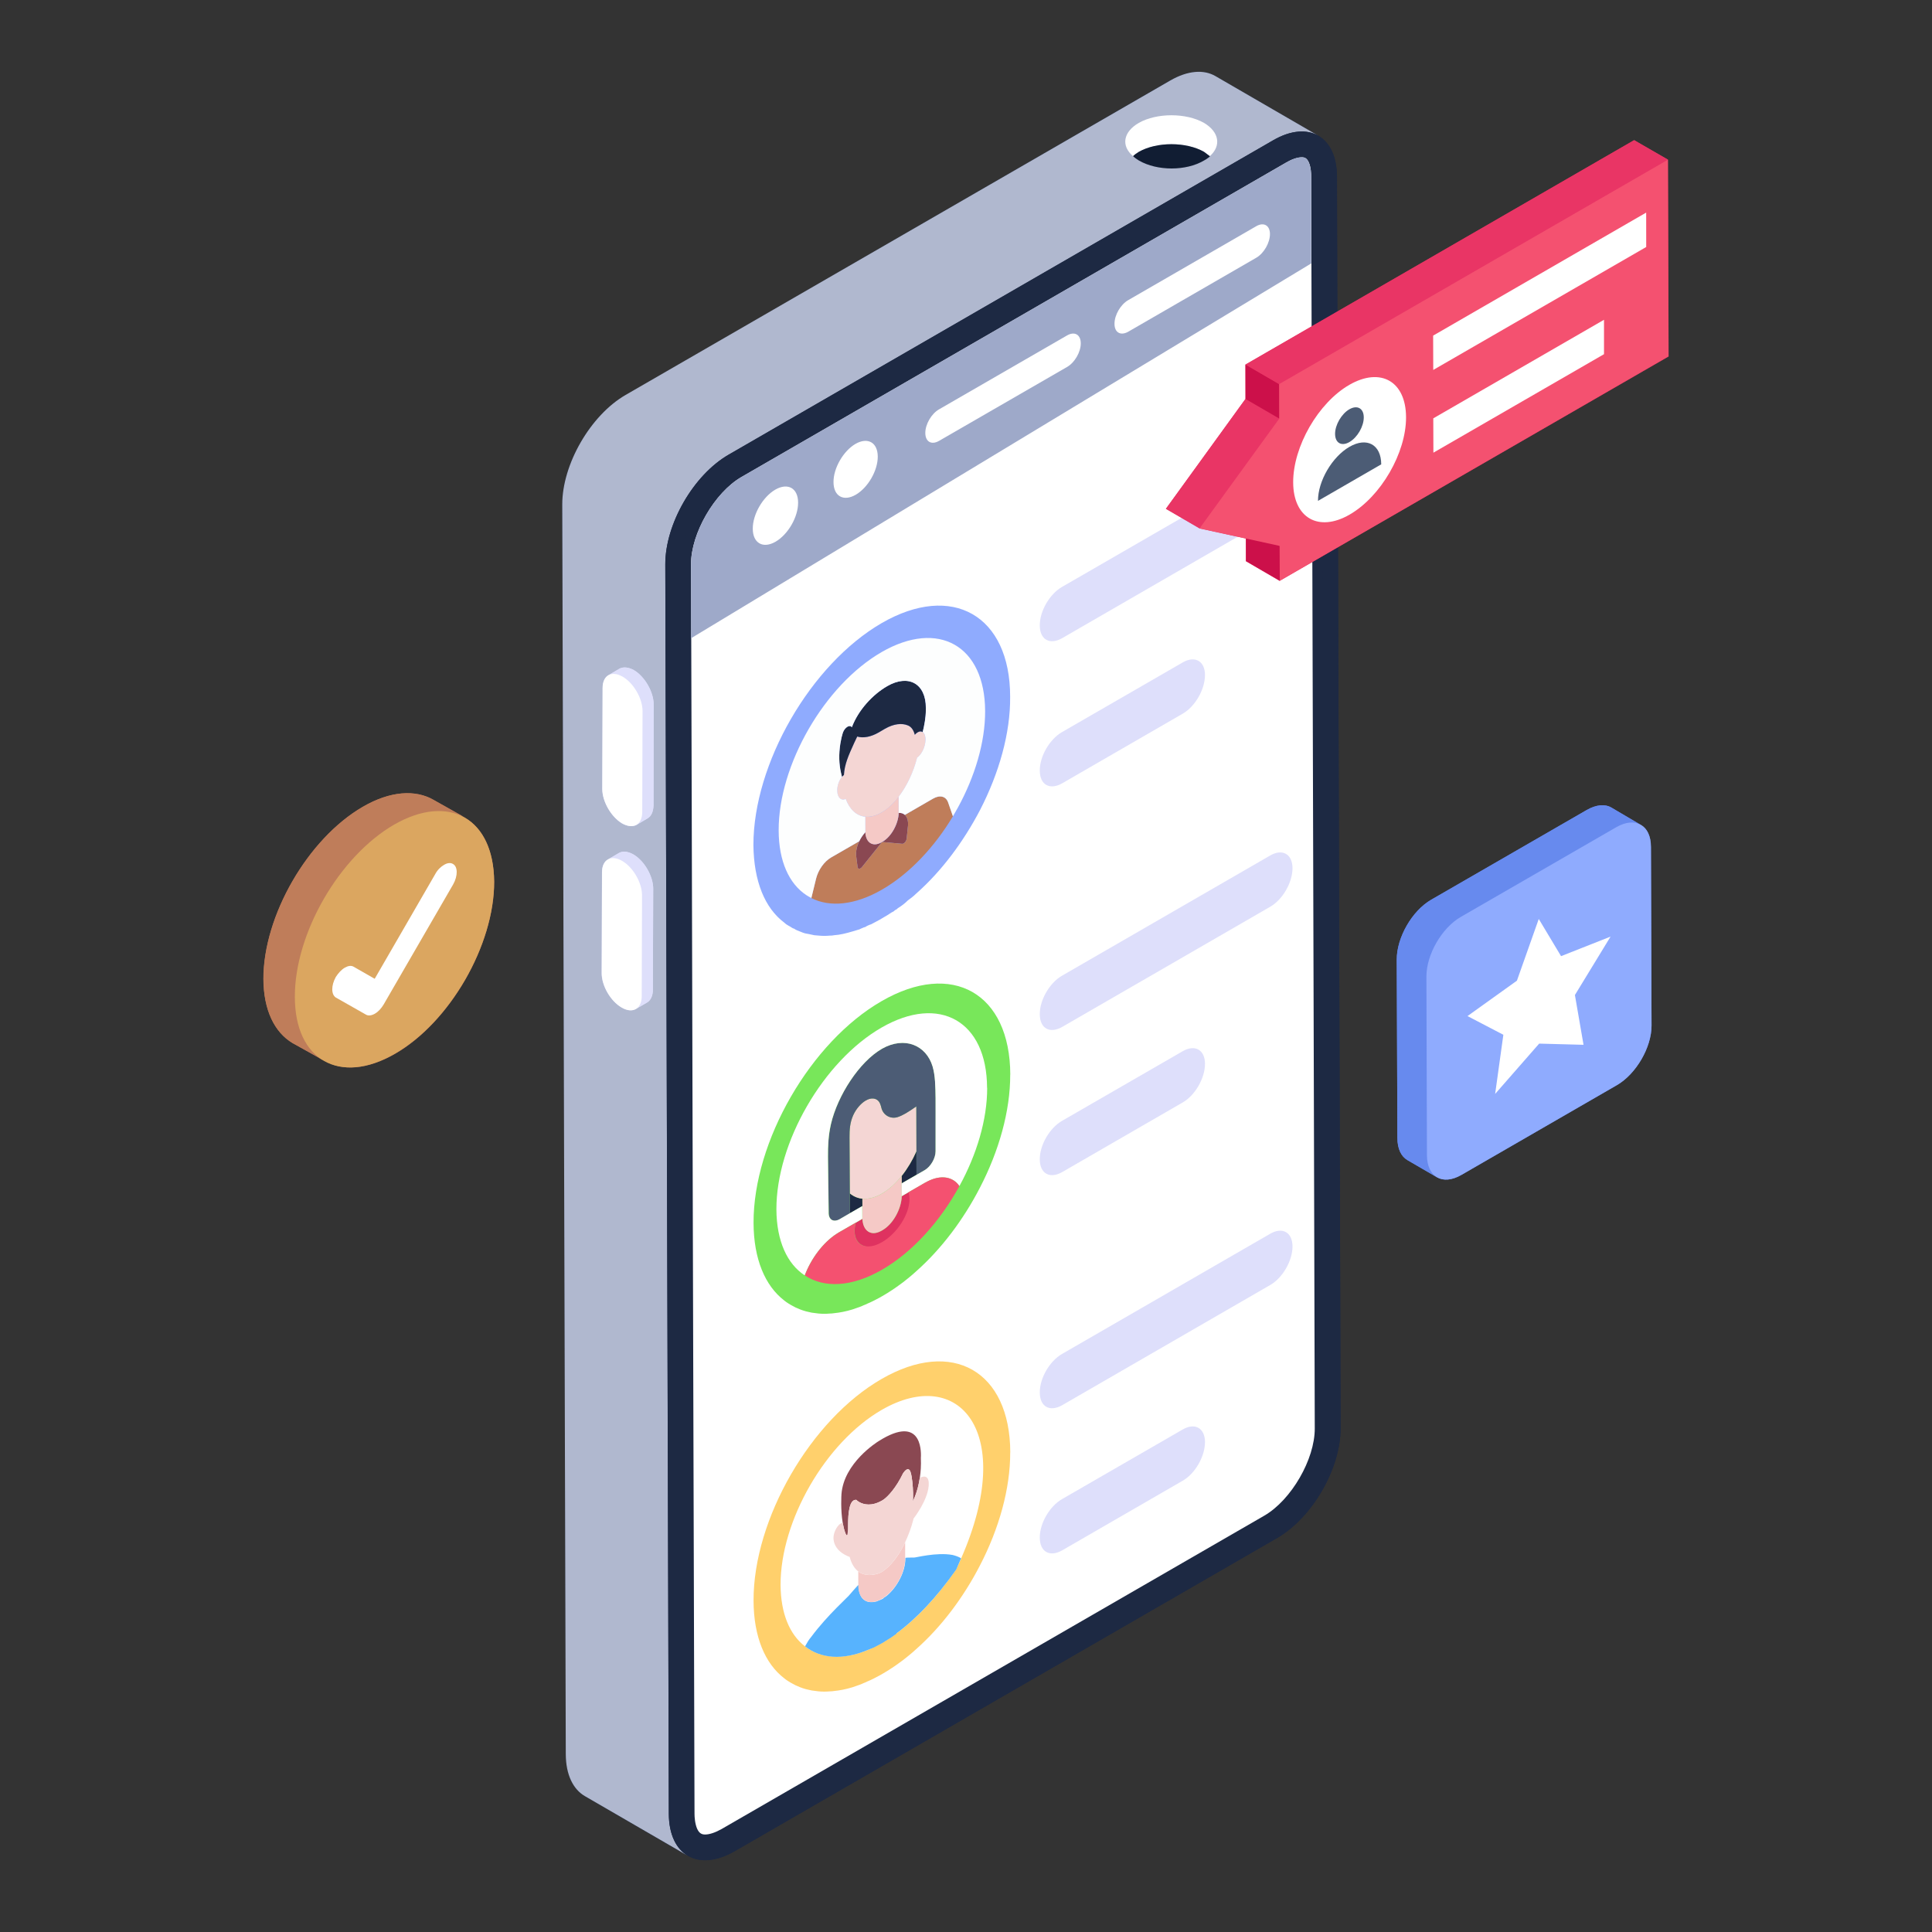 <svg id="Layer_1" enable-background="new 0 0 52 52" height="512" viewBox="0 0 52 52" width="512" xmlns="http://www.w3.org/2000/svg"><rect x="0" y="0" width="52" height="52" fill="#333333" stroke="none"/><g id="_x31_16"><g><g><g><g><g><g><g><g><g><path d="m36.082 38.445c0 1.08-.76 2.4-1.71 2.95l-14.6 8.43c-.53.3-1 .31-1.32.08.02.02.04.04.06.05l-2.77-1.61c-.32-.19-.51-.58-.51-1.13l-.1-33.63c0-1.09.76-2.41 1.71-2.95l14.65-8.47c.48-.27.91-.3 1.22-.12l2.69 1.56c.03.02.06.03.08.05.31.18.5.56.5 1.1z" fill="#1d2943"/></g></g></g></g></g></g></g><g><g><g><g><g><g><path d="m35.487 3.655c-.311-.181-.741-.155-1.217.119l-14.659 8.463c-.945.545-1.708 1.867-1.705 2.953l.095 33.63c.002.555.198.946.514 1.13l-2.773-1.607c-.316-.184-.512-.575-.514-1.13l-.095-33.63c-.003-1.085.76-2.407 1.705-2.953l14.659-8.463c.475-.274.906-.3 1.217-.119z" fill="#b0b8cf"/></g><g><path d="m34.27 3.774c.944-.545 1.713-.108 1.716.978l.096 33.69c.003 1.086-.76 2.407-1.705 2.953l-14.607 8.433c-.973.562-1.764.11-1.768-1.008l-.095-33.63c-.003-1.085.76-2.407 1.705-2.952z" fill="#1d2943"/></g><g><path d="m18.979 49.659c-.51 0-.567-.588-.568-.841l-.095-33.63c-.003-.937.684-2.126 1.5-2.596l14.659-8.463c.204-.118.398-.18.563-.18.484 0 .538.562.539.804l.096 33.69c.003.937-.684 2.126-1.5 2.597l-14.607 8.433c-.212.122-.414.187-.586.187z" fill="#1d2943"/></g><g><path d="m35.387 38.445c.004.832-.632 1.928-1.358 2.349l-14.606 8.434c-.167.094-.325.148-.444.148-.086 0-.157-.027-.215-.154-.06-.138-.071-.313-.071-.405l-.046-16.098-.029-11.009-.019-6.521c-.002-.832.634-1.932 1.358-2.35l14.66-8.463c.157-.092.307-.142.421-.142.081 0 .14.025.19.14.056.129.063.296.063.382l.015 5.55v.136l.006 1.139.019 6.825.023 7.964.012 4.278z" fill="#fff"/></g><g><path d="m35.292 7.09-16.693 10.089 0-1.991c-.002-.834.634-1.932 1.358-2.351l14.659-8.462c.158-.093.307-.143.421-.143.08 0 .139.025.189.141.057.128.065.295.065.381z" fill="#9ea9c9"/></g><g><g><path d="m32.405 3.307c-.48-.273-1.272-.273-1.753 0-.428.247-.48.623-.156.896.039-.039.091-.078.156-.117.48-.273 1.272-.273 1.753 0 .052.039.104.078.156.117.312-.273.26-.649-.156-.896z" fill="#fff"/></g><g><path d="m30.653 4.086c-.065.039-.117.078-.156.117.039.039.091.078.156.117.493.286 1.272.286 1.753 0 .052-.026.104-.065.156-.104v-.013c-.052-.039-.104-.078-.156-.117-.48-.273-1.272-.273-1.753 0z" fill="#111d33"/></g></g><g><g><g><path d="m28.719 9.029c.204-.118.369-.024.37.211.001.235-.163.518-.367.636l-3.447 1.99c-.204.118-.369.024-.37-.211-.001-.235.163-.518.367-.636z" fill="#fff"/></g></g><g><g><path d="m34.181 6.3c0 .234-.163.519-.368.637l-3.446 1.991c-.205.116-.37.023-.37-.211-.002-.236.163-.519.366-.637l3.448-1.991c.203-.118.37-.023.37.211z" fill="#fff"/></g></g><g><path d="m23.625 12.288c.002.38-.265.839-.594 1.029-.329.189-.597.038-.597-.342-.002-.378.265-.837.592-1.028.33-.189.597-.038.599.34z" fill="#fff"/></g><g><path d="m21.481 13.527c.002.389-.271.859-.608 1.054-.337.194-.612.038-.612-.351-.002-.387.271-.857.607-1.052.339-.194.612-.038.613.349z" fill="#fff"/></g></g></g></g></g></g></g><g><g><g><path d="m17.582 23.925-.01 2.71c0 .17-.06.29-.16.35l-.3.17c-.1.06-.23.05-.38-.04-.3-.17-.54-.58-.54-.92l.01-2.72c0-.17.06-.29.16-.34l.3-.18c.1-.05.23-.04.38.04.3.17.54.59.54.93z" fill="#dedffb"/></g><g><path d="m17.592 18.965v2.71c-.01.18-.07.3-.16.35l-.3.18c-.1.05-.24.04-.39-.04-.29-.18-.53-.59-.53-.93l.01-2.72c0-.17.06-.29.15-.34l.3-.18c.1-.05.24-.04.39.04.29.17.53.59.53.93z" fill="#dedffb"/></g></g></g><g><g><g><path d="m17.594 18.965-.007 2.713c-.001.172-.061.292-.159.349l-.3.174c.097-.055.158-.175.158-.347l.009-2.713c0-.341-.239-.757-.538-.929-.149-.085-.283-.092-.381-.038l.302-.175c.098-.054.232-.047.381.038.297.172.538.589.536.929z" fill="#dedffb"/></g></g><g><g><path d="m16.757 18.212c-.149-.086-.283-.093-.381-.039-.098.057-.158.176-.158.347l-.008 2.712c-.001.342.239.758.536.929.149.086.284.095.382.04.097-.056.158-.175.158-.348l.008-2.712c.001-.341-.239-.757-.537-.929z" fill="#fff"/></g></g><g><g><path d="m17.58 23.924-.007 2.713c-.001.172-.061.29-.159.347l-.3.175c.097-.057.158-.175.158-.347l.009-2.713c0-.341-.239-.757-.538-.929-.148-.087-.282-.094-.381-.04l.302-.174c.098-.055.232-.047.381.038.297.172.538.587.536.929z" fill="#dedffb"/></g></g><g><g><path d="m16.743 23.17c-.149-.086-.283-.094-.381-.039-.097.057-.158.176-.158.347l-.008 2.712c-.001.342.239.758.536.929.149.086.284.095.382.04.097-.057.158-.175.158-.348l.008-2.712c.001-.341-.239-.757-.537-.929z" fill="#fff"/></g></g></g></g><g><g><g><g><g enable-background="new"><g><g><g><path d="m27.188 18.752c.01.98-.3 2.06-.81 3.05-.45.86-1.04 1.65-1.72 2.25-.07.07-.15.13-.22.18-.08.08-.17.15-.27.21-.02.02-.04.04-.07.05-.02.01-.03.03-.05.04s-.03.02-.04.02c-.09.06-.17.11-.26.16-.05.03-.1.06-.16.09-.05.03-.1.05-.15.08 0 0 0 0-.01 0-.05.02-.1.04-.14.07-.02 0-.03.01-.04.01-.04.02-.08.03-.11.05-.07.02-.13.04-.2.06-.17.05-.33.09-.49.1-.04.01-.07.01-.11.01-.1.01-.2.01-.3 0-.04 0-.08-.01-.12-.01-.05-.01-.09-.02-.14-.03-.06-.01-.12-.02-.17-.04s-.1-.04-.15-.06c-.03-.01-.06-.03-.09-.05-.02 0-.03-.01-.05-.02-.03-.02-.06-.04-.1-.06-.04-.02-.08-.05-.11-.08-.52-.39-.82-1.11-.83-2.09 0-2.19 1.54-4.86 3.45-5.97 1.9-1.1 3.46-.21 3.46 1.98z" fill="#8fabfe"/></g></g></g></g></g></g><g><g enable-background="new"><g><g><path d="m24.188 21.88c.067-.005.124.014.167.053.063.058.095.16.084.292l-.036.348c-.006.052-.041.105-.079.127-.014.008-.028.012-.041.011l-.542-.049-.54.674c-.013.016-.027.028-.04.036-.038.022-.074.01-.079-.035l-.039-.304c-.011-.119.02-.258.083-.39.042-.088.099-.173.166-.245.011.285.203.406.437.272l.027-.016c.234-.135.424-.477.434-.774z" fill="#8a4852"/></g></g><g><g><path d="m24.187 21.444.001.41c0.0.009-0.0.017-0.0.026-.01.297-.2.639-.434.774l-.027.016c-.234.135-.425.014-.437-.272-0-.008-.001-.017-.001-.025l-.001-.39c.133.012.28-.023.436-.113.166-.096.323-.243.462-.425z" fill="#f5c9c6"/></g></g><g><g><path d="m25.114 21.495c.183-.106.347-.064.405.104l.129.372c-.495.825-1.165 1.543-1.904 1.97-.737.426-1.409.483-1.907.23l.127-.52c.057-.234.219-.464.403-.57l.759-.438c-.063.131-.094.271-.083.39l.039.304c.006.045.041.057.079.035.013-.008.027-.02.04-.036l.54-.674.542.049c.013.001.027-.003.041-.011.038-.022.074-.075.079-.127l.036-.348c.011-.131-.021-.234-.084-.292z" fill="#bf7d5a"/></g></g><g><g><path d="m24.91 19.931c-.009.182-.109.385-.224.461-.1.391-.276.764-.497 1.053-.14.182-.297.331-.464.425-.155.091-.303.124-.434.112-.237-.021-.425-.191-.528-.479-.118.058-.218-.027-.231-.2-.006-.14.045-.294.127-.391.018-.021.036-.036.055-.052.018-.288.118-.516.276-.861.049-.103.082-.17.082-.173.167.049.37.009.576-.109l.17-.1c.234-.133.455-.161.625-.088.091.039.149.13.179.249.024-.027.052-.052.079-.067.052-.03.097-.03.133-.006.052.033.079.115.076.227z" fill="#f4d6d4"/></g></g><g><g><path d="m24.919 19.051v.073c0 .188-.042.41-.085.579-.036-.024-.082-.024-.133.006-.027.015-.055.039-.079.067-.03-.118-.088-.209-.179-.249-.17-.073-.391-.046-.625.088l-.17.1c-.206.118-.41.158-.576.109 0 .003-.033.07-.082.173-.158.346-.258.573-.276.861-.018.015-.036.03-.055.052-.009-.033-.015-.07-.024-.103-.055-.233-.064-.503-.018-.795.018-.109.039-.206.067-.288.024-.073.076-.133.124-.164.046-.027.094-.027.118.015.176-.464.561-.88.952-1.107.573-.331 1.04-.07 1.04.582z" fill="#1d2943"/></g></g></g><g><g><path d="m23.725 17.553c1.536-.887 2.785-.175 2.79 1.589.002.836-.276 1.759-.732 2.592-.044.08-.088.158-.135.237l-.129-.372c-.058-.168-.221-.21-.405-.104l-.759.438c-.043-.039-.099-.059-.167-.053 0-.009 0-.017 0-.026l-.001-.41c.221-.288.398-.662.497-1.053.115-.076.217-.279.225-.462.005-.112-.024-.192-.074-.226.042-.171.084-.392.084-.581.002-.031.002-.051.002-.072-.002-.651-.469-.912-1.042-.581-.392.226-.777.642-.951 1.106-.026-.042-.072-.042-.118-.015-.05.029-.101.09-.125.164-.026.081-.048.179-.066.287-.047.293-.036.561.018.794.008.035.017.07.025.105-.082.097-.135.252-.127.391.011.172.112.259.228.201.105.287.293.459.528.48l.001.39c0.0.009 0.0.017.001.025-.067.072-.123.157-.166.245l-.759.438c-.183.106-.346.336-.403.57l-.127.52c-.047-.023-.091-.05-.135-.077-.46-.304-.743-.905-.745-1.743-.005-1.764 1.235-3.912 2.77-4.798z" fill="#fdfefe"/></g></g></g></g><g><g><g><g enable-background="new"><g><g><g><path d="m27.19 28.923c.003.98-.303 2.057-.816 3.045-.443.858-1.037 1.65-1.72 2.254-.07.067-.143.124-.212.182-.088.073-.179.143-.27.206-.024.018-.049.036-.073.052-.018.012-.036.027-.055.036v.003c-.012.009-.027.018-.039.024-.085.058-.17.109-.255.158-.052.03-.106.061-.161.088-.049.027-.1.052-.152.076-.003 0-.003.003-.006.003s-.003.003-.006.003c-.052.021-.097.043-.143.064-.012.006-.027.012-.039.015-.036.018-.073.033-.109.046-.064.024-.13.045-.194.067-.17.052-.337.085-.494.1-.036.006-.073.009-.106.009-.106.009-.206.009-.306 0-.039-.003-.079-.009-.118-.015-.045-.003-.091-.012-.136-.024-.061-.012-.118-.027-.173-.046-.049-.015-.097-.036-.146-.058-.033-.012-.064-.027-.094-.045-.015-.006-.03-.015-.045-.024-.033-.018-.067-.036-.1-.058-.039-.024-.079-.052-.115-.082-.513-.394-.822-1.113-.825-2.09-.006-2.193 1.535-4.865 3.446-5.966 1.905-1.101 3.458-.215 3.464 1.978z" fill="#78e75a"/></g></g></g></g></g></g></g><g><g><g enable-background="new"><g><g><path d="m24.269 31.651c.154-.194.29-.421.397-.665l.002.634-.399.23z" fill="#1d2943"/></g></g><g><g><path d="m23.002 33.129c0.0.125.033.225.09.296-.057-.071-.09-.17-.09-.296z" fill="#757878"/></g></g><g><g><path d="m24.461 32.085c.019.052.04.128.04.196.001.403-.335.938-.743 1.174-.278.161-.536.125-.662-.027-.001-.001-.002-.003-.003-.004-.057-.071-.09-.17-.09-.296-0-.018 0-.035.002-.053.003-.053.012-.109.026-.164l.183-.105c.014.334.24.477.515.318l.031-.018c.275-.159.5-.562.512-.911z" fill="#df3260"/></g></g><g><g><path d="m24.269 31.651.001.199.001.313c0.0.011-0.0.021-.001.032-.012.35-.237.752-.512.911l-.031.018c-.275.159-.501.016-.515-.318-0-.01-.001-.021-.001-.031l-.001-.313-.001-.199c.144.014.305-.02.475-.107.007-.004.012-.006.017-.009.008-.004.012-.007.017-.009.001-.001.002-.001.003-.002.006-.003.011-.006.017-.01.19-.11.37-.275.53-.475z" fill="#f5c9c6"/></g></g><g><g><path d="m22.873 32.12c.096.081.21.13.336.143l.001.199-.334.193-.001-.214c-0-.062-.001-.123-.002-.185-0-.046-0-.091-0-.137z" fill="#1d2943"/></g></g><g><g><path d="m22.873 32.12c0.0.045 0.0.091 0.0.135 0.0 0.0 0.0.001 0.0.001-0-.124-.002-.247-.002-.371.001.078.001.156.002.235z" fill="#b5b9b9"/></g></g><g><g><path d="m24.163 30.064c.071-.023.143-.058.215-.1.074-.043.148-.092.222-.143-.075.051-.15.101-.225.145-.072.041-.143.076-.213.1-.176.057-.354-.031-.422-.192.068.162.246.249.422.191z" fill="#b5b9b9"/></g></g><g><g><path d="m23.302 29.619c.017-.01.034-.018.051-.026.147-.063.281-.019.334.111.019.047.028.082.036.116.048.194.246.308.44.245.07-.023.141-.058.213-.1.075-.043.15-.093.225-.145.021-.014.042-.029.062-.043l.003 1.208c-.108.244-.243.471-.397.665-.159.2-.339.365-.53.475-.006.003-.011.007-.017.01-.008.004-.013.007-.017.01-.008.004-.013.007-.018.009-.172.089-.333.123-.477.108-.126-.012-.24-.061-.336-.143-0-.078-0-.157-.002-.235-.002-.247-.003-.494-.004-.742-.001-.168-.002-.336-.003-.503-0-.012-0-.025-0-.037-.001-.186.008-.385.1-.589.076-.168.207-.319.338-.395z" fill="#f4d6d4"/></g></g><g><g><path d="m23.729 28.233c.004-.002.007-.004.011-.006.608-.346 1.189-.097 1.361.476.074.248.078.552.081.853.001.119.002.238.002.357.001.357-.002.717-.002 1.074.001.186-.13.413-.292.507l-.222.128-.005-1.842c-.094.065-.189.131-.284.186-.072.042-.145.077-.215.1-.194.064-.391-.049-.44-.244-.008-.034-.017-.069-.036-.116-.053-.13-.187-.174-.334-.111-.017.007-.034.016-.051.026-.132.076-.262.227-.338.395-.092.204-.101.403-.1.589 0.0.012 0.0.025 0.0.037.001.168.002.336.003.503.001.248.002.495.004.742 0.0.124.002.247.002.371 0.0.061.001.122.002.185l.001.214-.275.159c-.162.094-.294.018-.295-.168l-0-.042c-.001-.043-.011-.855-.018-1.282-.001-.064-.002-.129-.002-.193-.001-.281.01-.569.081-.878.178-.766.758-1.67 1.362-2.018z" fill="#4c5c75"/></g></g></g><g><g><path d="m23.302 29.619c-.131.076-.262.227-.338.395.076-.168.206-.319.338-.395z" fill="#757878"/></g></g><g><g><path d="m26.57 29.279c.002.854-.281 1.795-.748 2.645-.17-.256-.497-.313-.861-.124-.021.009-.041.021-.062.032l-.447.258-.182.106v-.032l-.002-.313.4-.23.221-.127c.161-.094.292-.32.292-.506 0-.359.002-.718 0-1.075v-.357c-.005-.302-.007-.605-.081-.854-.173-.571-.753-.819-1.363-.474-.612.354-1.192 1.257-1.372 2.023-.071.308-.083.598-.081.879 0 .064 0 .129.002.193.007.426.016 1.238.016 1.282v.041c.002.186.133.26.297.168l.274-.159.334-.193.002.313v.03l-.182.106-.449.258c-.021.014-.041.025-.058.037-.366.235-.691.67-.861 1.121-.47-.308-.757-.921-.762-1.775-.005-1.798 1.261-3.989 2.827-4.893 1.563-.902 2.838-.177 2.843 1.62z" fill="#fff"/></g><g><g><path d="m24.899 31.832c.021-.012.041-.023.061-.033.363-.187.69-.13.862.125-.514.941-1.255 1.773-2.078 2.248-.822.475-1.564.501-2.082.156.169-.453.495-.888.86-1.121.017-.012.039-.025.059-.037l.447-.258c-.014.055-.022.11-.026.164-.001.018-.002.035-.002.052 0.0.127.033.226.09.297.13.156.372.168.651.007.408-.236.739-.754.738-1.157-0-.07-.01-.133-.028-.185z" fill="#f45170"/></g></g></g></g></g><g><g><g><g enable-background="new"><g><g><g><path d="m27.19 39.092c.003.98-.303 2.057-.816 3.045-.443.858-1.037 1.65-1.72 2.254-.07.067-.143.124-.212.182-.088.073-.179.143-.27.206-.024.018-.049.036-.073.052-.018.012-.036.027-.055.036v.003c-.012.009-.027.018-.039.024-.085.058-.17.109-.255.158-.052.03-.106.061-.161.088-.049.027-.1.052-.152.076-.003 0-.003.003-.006.003s-.003.003-.006.003c-.052.021-.097.043-.143.064-.012.006-.027.012-.039.015-.036.018-.073.033-.109.046-.064.024-.13.045-.194.067-.17.052-.337.085-.494.1-.036.006-.073.009-.106.009-.106.009-.206.009-.306 0-.039-.003-.079-.009-.118-.015-.045-.003-.091-.012-.136-.024-.061-.012-.118-.027-.173-.046-.049-.015-.097-.036-.146-.058-.033-.012-.064-.027-.094-.045-.015-.006-.03-.015-.045-.024-.033-.018-.067-.036-.1-.058-.039-.024-.079-.052-.115-.082-.513-.394-.822-1.113-.825-2.09-.006-2.193 1.535-4.865 3.446-5.966 1.905-1.101 3.458-.215 3.464 1.978z" fill="#ffd06c"/></g></g></g></g></g></g></g><g><g><g><path d="m25.871 41.941c-.04.097-.088.198-.136.299-.536.774-1.086 1.345-1.609 1.723-.048.04-.097.075-.145.106-.079.053-.158.101-.233.145-.084.048-.167.092-.251.132-.053.022-.101.044-.149.066-.673.277-1.266.224-1.688-.106-.404-.312-.646-.875-.651-1.649-.004-1.728 1.213-3.838 2.721-4.709 2.084-1.205 3.632.598 2.141 3.992z" fill="#fff"/></g></g><g><g><g><path d="m25.868 41.942c-.04.1-.09.2-.13.3-.54.77-1.09 1.34-1.61 1.72v.01c-.05.04-.1.07-.14.1-.08.05-.16.1-.24.15-.08.04-.16.09-.25.13-.05.02-.1.04-.15.06-.67.28-1.26.23-1.68-.1.05-.09.1-.18.17-.26.43-.58 1.02-1.1 1.03-1.13.03-.04.22-.25.23-.26l.01.01c0 .21.07.35.18.41.09.05.19.05.31.02.02-.01.04-.02.07-.03.02-.01.05-.02.07-.03s.04-.02.05-.04c.03-.01.06-.04.09-.06.28-.24.49-.65.49-.99v-.02c.01-.01.11-.01.18-.01h.05c.02.01.6-.15 1.04-.07.08.02.17.05.23.09z" fill="#57b3fe"/></g></g><g><g><path d="m24.362 41.513.001.41 0.0.011 0.0.01c.001.345-.207.754-.487.989-.046.038-.093.072-.142.1-.05.029-.098.05-.143.064-.117.036-.221.028-.304-.019-.114-.065-.186-.206-.186-.406l-0-.021-.001-.356c.186.142.417.097.541.056.032-.011.064-.025.096-.044.023-.014.047-.029.07-.047.249-.193.43-.483.555-.747z" fill="#f5c9c6"/></g></g><g><g><path d="m23.751 38.726c1.117-.645 1.038.456 1.034.514.009.201-.004.382-.028.537-.06.399-.183.621-.19.633.008-.034.011-.12.009-.226-.005-.185-.026-.429-.066-.557-.028-.089-.072-.094-.111-.071-.016.009-.031.022-.044.036-.029.031-.049.063-.05.065-.048.099-.096.186-.144.262-.204.327-.377.441-.386.447-.012.007-.023.014-.035.021-.141.081-.263.108-.364.107-.211-.002-.323-.12-.329-.126-.026-.002-.049.003-.07.015-.068.039-.107.15-.127.285-.001.004-.001.007-.002.011-.045.314.001.729.004.751-.001-.001-.003-.003-.004-.004-.07-.109-.071-.111-.072-.112-.005-.01-.006-.012-.007-.014-.006-.013-.007-.017-.009-.021-.002-.004-.002-.006-.003-.008-.001-.002-.002-.005-.003-.007-.032-.082-.055-.176-.072-.274-.061-.36-.035-.752-.034-.773.062-.841.954-1.4 1.001-1.429.035-.022.069-.043.101-.061z" fill="#8a4852"/></g></g><g><g><path d="m24.398 39.556c.04-.023.083-.019.111.071.04.128.062.372.066.557.003.106-.001.193-.009.226 0-0.0.13-.234.19-.633.049-.026.27-.128.239.222-.035.392-.387.849-.406.873-.003.015-.068.3-.228.64-.125.265-.306.554-.555.747-.023.018-.047.034-.07.047-.032.019-.065.033-.096.044-.125.041-.355.086-.541-.056-.095-.073-.179-.195-.231-.391-.02-.006-.397-.127-.433-.469-.011-.103.027-.235.105-.345.024-.034.055-.064.087-.083.019-.011.037-.017.055-.018.017.098.04.192.071.273.001.003.002.006.003.008.005.012.007.017.009.021.086.139.037-.298.082-.612 0-.003.001-.007.002-.01.021-.135.059-.246.127-.285.02-.012.043-.017.07-.015.006.006.118.123.329.126.101.001.223-.025.364-.107.011-.007.023-.014.035-.021.009-.006.182-.12.386-.447.047-.076.096-.163.144-.262.001-.002.021-.034.05-.065.013-.014.028-.027.044-.036z" fill="#f4d6d4"/></g></g></g></g></g><g><g><g><path d="m34.788 12.905c0 .381-.264.843-.598 1.035l-5.603 3.237c-.333.189-.601.038-.601-.343-.003-.384.264-.843.595-1.035l5.606-3.237c.33-.192.601-.038.601.343z" fill="#dedffb"/></g></g><g><g><path d="m32.432 18.173c0 .381-.264.843-.598 1.035l-3.247 1.876c-.333.189-.601.038-.601-.343-.003-.384.264-.843.595-1.035l3.251-1.876c.33-.192.601-.038.601.343z" fill="#dedffb"/></g></g></g><g><g><g><path d="m34.788 23.369c0 .381-.264.843-.598 1.035l-5.603 3.237c-.333.189-.601.038-.601-.343-.003-.384.264-.843.595-1.035l5.606-3.237c.33-.192.601-.038.601.343z" fill="#dedffb"/></g></g><g><g><path d="m32.432 28.637c0 .381-.264.843-.598 1.035l-3.247 1.876c-.333.189-.601.038-.601-.343-.003-.384.264-.843.595-1.035l3.251-1.876c.33-.192.601-.038.601.343z" fill="#dedffb"/></g></g></g><g><g><g><path d="m34.788 33.55c0 .381-.264.843-.598 1.035l-5.603 3.237c-.333.189-.601.038-.601-.343-.003-.384.264-.843.595-1.035l5.606-3.237c.33-.192.601-.038.601.343z" fill="#dedffb"/></g></g><g><g><path d="m32.432 38.818c0 .381-.264.843-.598 1.035l-3.247 1.876c-.333.189-.601.038-.601-.343-.003-.384.264-.843.595-1.035l3.251-1.876c.33-.192.601-.038.601.343z" fill="#dedffb"/></g></g></g></g><g><g><g><g><g><g><path d="m44.912 9.595-10.47 6.04-.91-.53v-.61l-1.24-.27-.91-.53 2.14-2.96v-.92l10.46-6.04.91.52z" fill="#e93565"/></g></g></g></g></g></g><g><g><g enable-background="new"><g><g><path d="m34.446 15.631-.909-.528-.003-.937.909.528z" fill="#cc104a"/></g></g><g><g><path d="m32.288 14.222-.909-.528 2.145-2.955.909.528z" fill="#e93565"/></g></g><g><g><path d="m34.433 11.267-.909-.528-.003-.928.909.528z" fill="#cc104a"/></g></g><g><g><path d="m34.431 10.339-.909-.528 10.462-6.04.909.528z" fill="#e93565"/></g></g><g><g><path d="m44.892 4.299.015 5.291-10.462 6.04-.003-.937-2.155-.472 2.145-2.955-.003-.928z" fill="#f45170"/></g></g></g></g><g><g><g><g><path d="m36.316 10.359c.843-.486 1.525-.097 1.528.871.003.959-.676 2.134-1.518 2.62-.834.482-1.517.093-1.52-.866-.003-.968.676-2.143 1.51-2.625z" fill="#fff"/></g></g><g><g><g><path d="m43.172 8.607-4.595 2.653.003.924 4.592-2.651z" fill="#fff"/></g></g><g><g><path d="m44.307 5.722-5.734 3.311.003.924 5.732-3.309z" fill="#fff"/></g></g></g></g></g></g><g><g><g><path d="m36.321 12.026c.467-.27.853-.062.855.472l-1.702.983c-.002-.535.382-1.186.847-1.455z" fill="#4c5c75"/></g></g><g><g><path d="m36.318 11.016c.213-.123.387-.026.388.216.001.247-.173.543-.386.666-.211.122-.385.027-.386-.22-.001-.242.173-.54.384-.662z" fill="#4c5c75"/></g></g></g><g><g><g><path d="m13.302 23.735c0 1.7-1.19 3.78-2.67 4.63-.75.43-1.42.47-1.91.18-.06-.02-.11-.06-.16-.09l-.69-.38c-.48-.29-.78-.88-.78-1.73 0-1.7 1.19-3.77 2.67-4.63.74-.43 1.42-.47 1.91-.18l.85.47c-.04-.02-.07-.04-.11-.05.54.25.88.87.89 1.78z" fill="#bf7d5a"/></g></g></g><g><g><g><g><g><g><g enable-background="new"><g><g><path d="m12.517 22.008c-.491-.284-1.163-.242-1.91.187-1.481.858-2.678 2.934-2.671 4.637 0 .844.298 1.439.782 1.716l-.848-.478c-.478-.284-.775-.879-.782-1.723 0-1.702 1.197-3.772 2.678-4.63.74-.429 1.419-.471 1.91-.187z" fill="#bf7d5a"/></g></g><g><g><path d="m13.299 23.731c.007 1.702-1.19 3.779-2.671 4.63-1.488.858-2.692.173-2.692-1.529-.007-1.702 1.19-3.779 2.671-4.637 1.481-.851 2.685-.166 2.692 1.536z" fill="#dba660"/></g></g></g></g></g></g></g></g><g><g><path d="m12.195 23.807-1.868 3.227c-.064.108-.147.198-.236.249-.089.051-.179.064-.242.025l-.81-.459c-.128-.083-.128-.325 0-.555.07-.108.153-.198.242-.249.089-.051.172-.064.236-.026l.568.325 1.626-2.812c.064-.121.153-.204.242-.255.083-.051.172-.064.236-.025.134.07.14.319.006.555z" fill="#fff"/></g></g></g><g><g><g><path d="m44.452 27.605c0 .59-.42 1.3-.93 1.6l-4.19 2.42c-.26.15-.49.16-.66.06-.02-.01-.03-.02-.05-.03l-.74-.43c-.17-.1-.27-.3-.27-.6l-.02-4.8c0-.59.41-1.31.93-1.61l4.18-2.41c.26-.15.5-.17.67-.07l.72.43.07.04c.17.09.27.29.27.59z" fill="#678aee"/></g></g></g><g><g><path d="m38.676 31.687c-.166-.097-.269-.303-.27-.597l-.014-4.802c-.002-.591.411-1.311.925-1.608l4.184-2.415c.259-.149.494-.163.664-.065l-.796-.463c-.17-.099-.405-.085-.664.065l-4.184 2.415c-.515.297-.927 1.017-.925 1.608l.014 4.802c.001.294.104.5.27.597z" fill="#678aee"/></g><g><g><path d="m43.501 22.265c.515-.297.934-.058.936.533l.014 4.802c.002.591-.415 1.308-.93 1.605l-4.184 2.415c-.515.297-.929.061-.931-.531l-.014-4.802c-.002-.591.411-1.311.925-1.608z" fill="#8fabfe"/></g></g><g><g><path d="m41.416 24.734.6 1.001 1.332-.526-.959 1.572.232 1.34-1.194-.032-1.185 1.354.221-1.592-.965-.503 1.33-.953z" fill="#fff"/></g></g></g></g></svg>